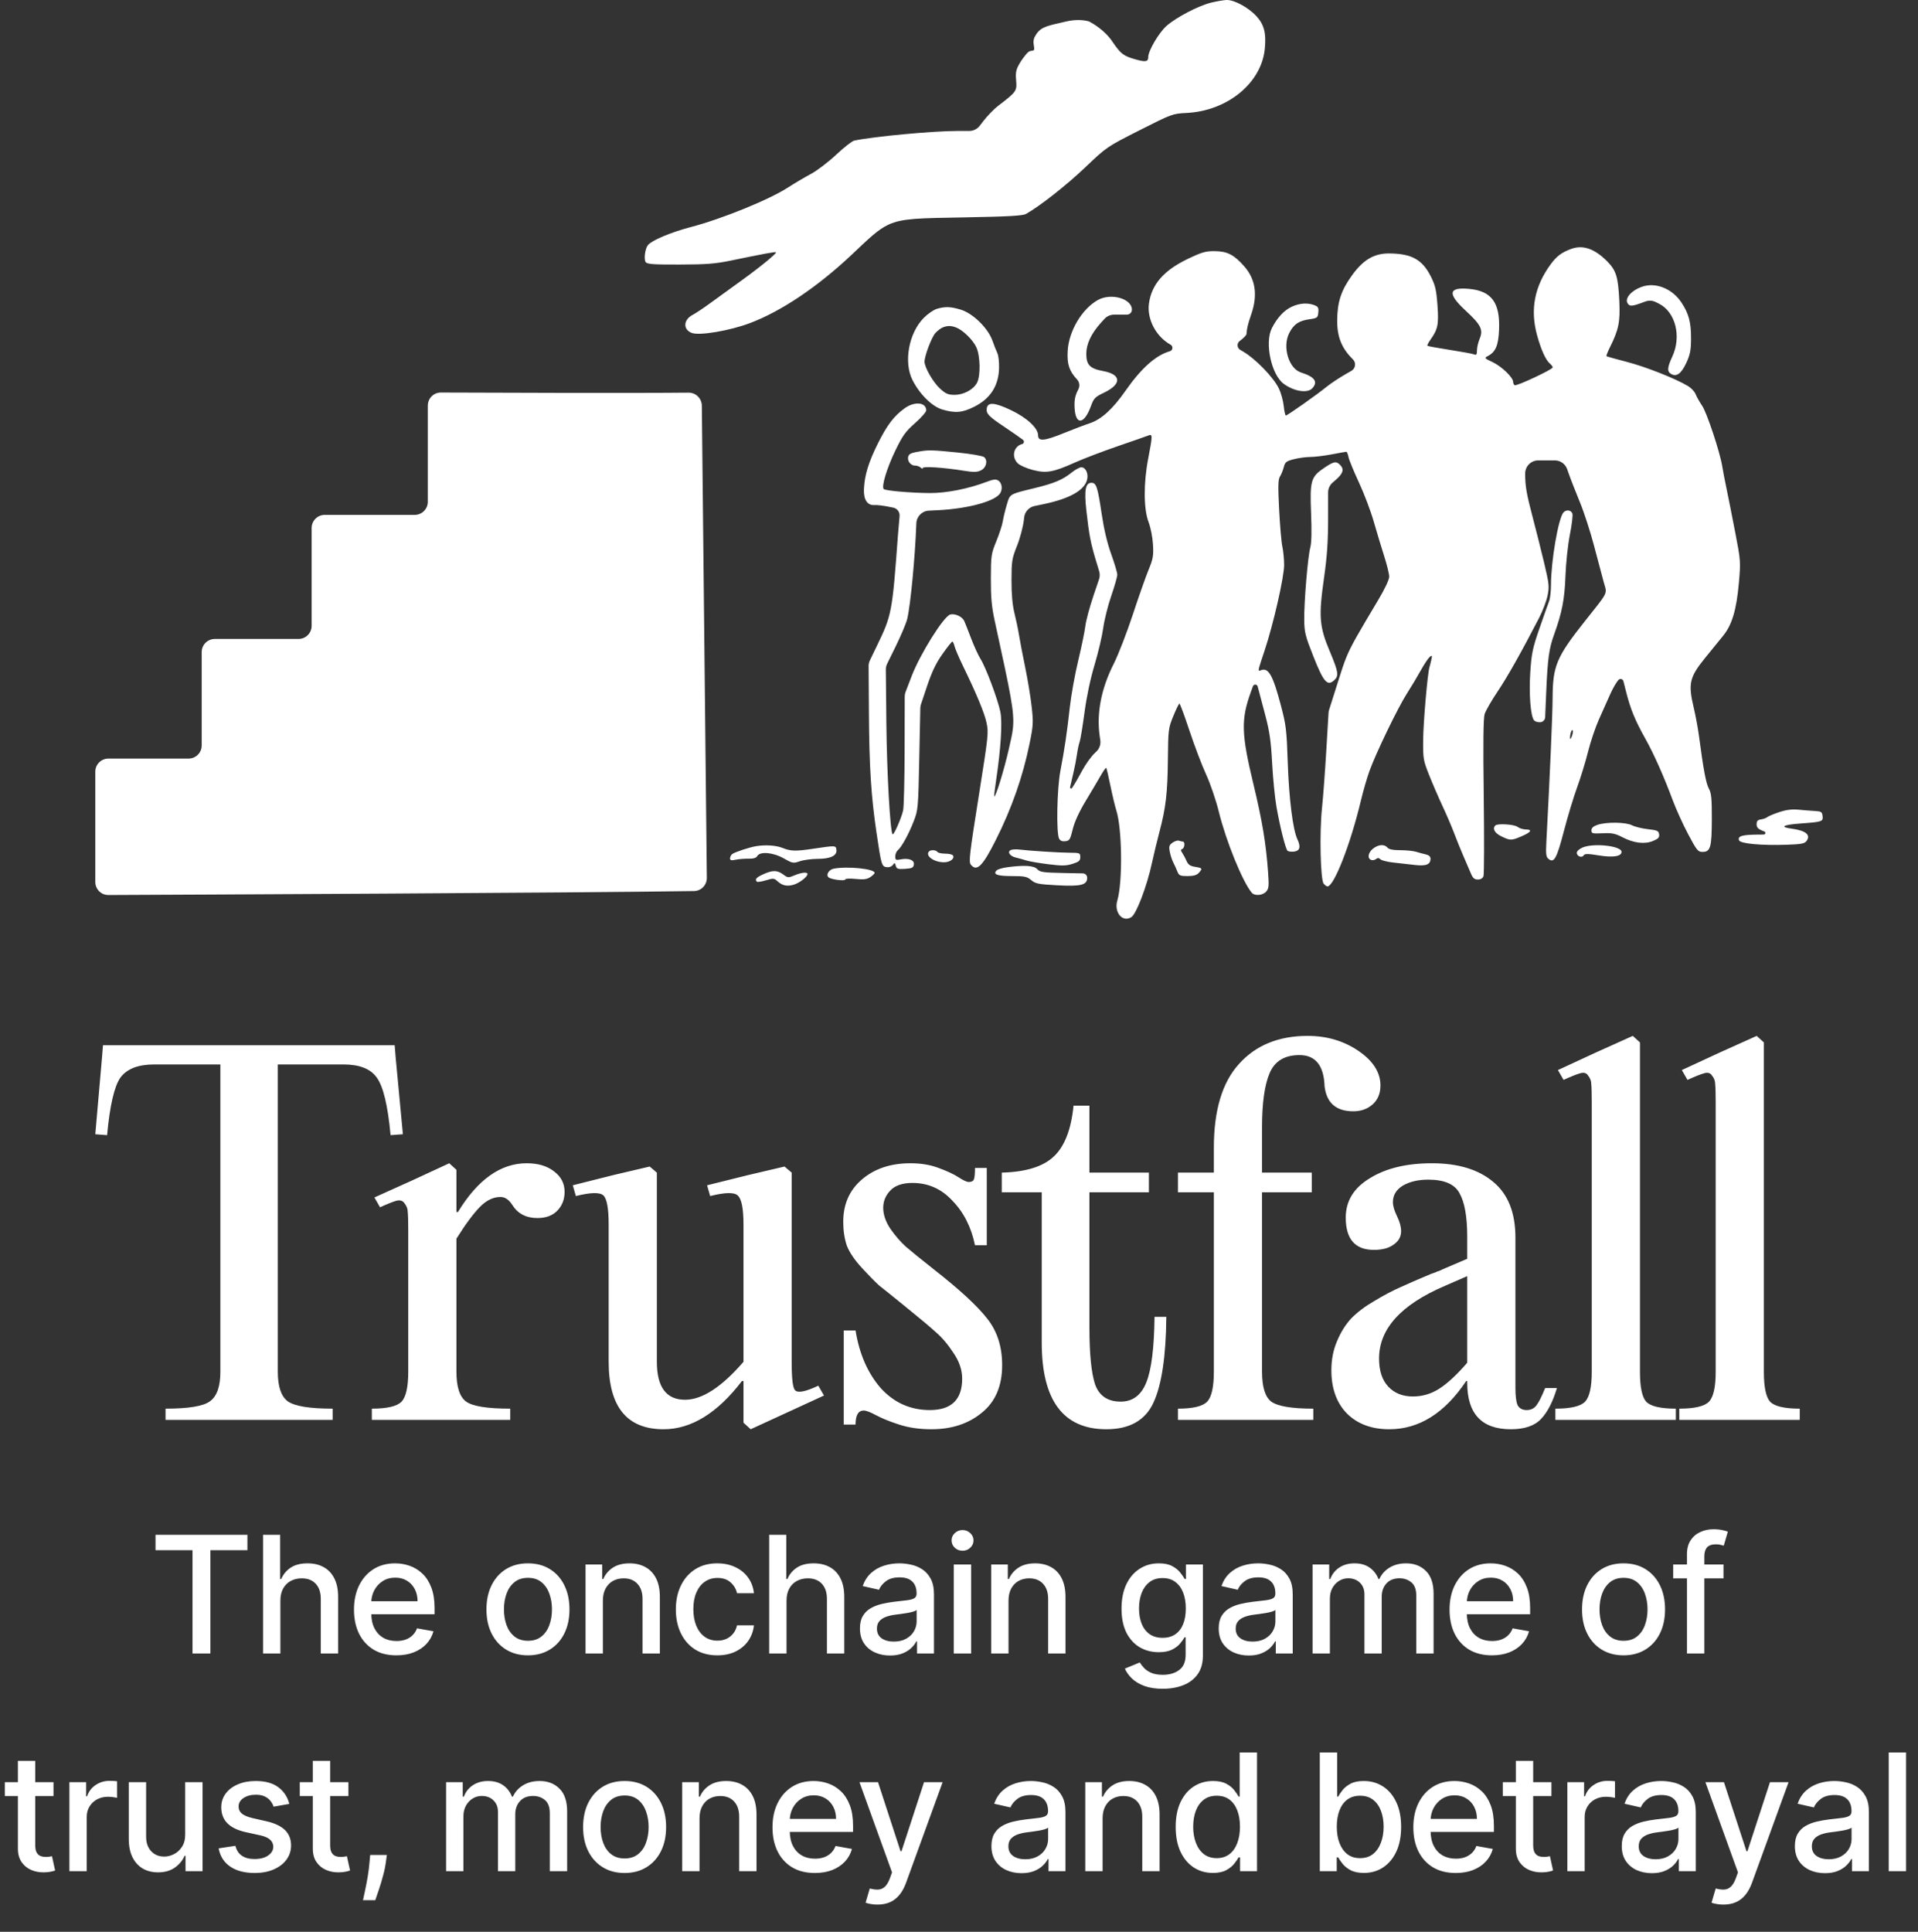 <svg width="141" height="142" viewBox="0 0 141 142" fill="none" xmlns="http://www.w3.org/2000/svg">
<rect x="0" y="0" width="141" height="142" fill="#333333" stroke="none"/>
<path fill-rule="evenodd" clip-rule="evenodd" d="M85.754 1.907C86.482 1.265 88.105 0.42 89.051 0.19C89.457 0.092 89.964 0.006 90.176 0C90.736 -0.015 91.778 0.55 92.363 1.187C92.935 1.808 93.098 2.452 92.979 3.61C92.721 6.116 90.224 8.154 87.229 8.303C86.2 8.354 86.151 8.372 83.775 9.575C81.365 10.795 81.363 10.796 79.777 12.305C78.398 13.617 76.444 15.154 75.43 15.724C75.185 15.861 74.16 15.919 70.876 15.98C67.631 16.041 66.35 16.028 65.305 16.518C64.515 16.889 63.859 17.547 62.589 18.744C60.086 21.101 57.416 22.892 55.12 23.754C53.626 24.315 51.41 24.688 50.851 24.472C50.199 24.221 50.233 23.509 50.913 23.15C51.142 23.03 51.736 22.634 52.233 22.269C52.731 21.905 53.728 21.183 54.448 20.665C55.861 19.647 57.12 18.62 57.045 18.544C56.997 18.497 56.151 18.652 53.732 19.153C52.581 19.391 51.93 19.442 49.964 19.446C47.987 19.451 47.566 19.419 47.463 19.261C47.319 19.043 47.425 18.265 47.632 18.015C47.919 17.666 49.316 17.077 50.737 16.704C53.081 16.09 56.535 14.685 57.945 13.772C58.411 13.47 59.162 13.027 59.613 12.787C60.063 12.547 60.899 11.911 61.469 11.374C62.04 10.836 62.639 10.368 62.801 10.334C64.236 10.032 68.58 9.627 70.386 9.626L71.256 9.626C71.555 9.626 71.837 9.487 72.02 9.25L72.278 8.914C72.58 8.522 73.068 8.017 73.362 7.792C74.731 6.744 74.765 6.698 74.7 5.912C74.65 5.313 74.692 5.112 74.96 4.655C75.108 4.403 75.337 4.093 75.513 3.9C75.574 3.833 75.647 3.778 75.734 3.753C75.789 3.737 75.837 3.731 75.877 3.725C76.025 3.706 76.067 3.701 75.993 3.274C75.959 3.08 75.975 2.876 76.069 2.702C76.434 2.024 76.841 1.931 77.997 1.667C78.124 1.638 78.261 1.607 78.409 1.572C79.191 1.39 79.794 1.506 79.986 1.554C80.03 1.565 80.071 1.582 80.11 1.603C80.343 1.727 81.208 2.224 81.744 3.013C82.388 3.961 82.572 4.106 83.437 4.354C84.219 4.578 84.413 4.545 84.413 4.187C84.413 3.732 85.198 2.397 85.754 1.907ZM114 19.424C114.438 18.828 114.806 18.553 115.506 18.296C116.361 17.983 117.217 18.276 118.134 19.195C118.813 19.875 118.959 20.348 119.043 22.13C119.115 23.651 118.995 24.241 118.357 25.518C118.188 25.856 118.071 26.154 118.096 26.179C118.122 26.205 118.801 26.396 119.605 26.604C120.995 26.963 123.217 27.844 124.111 28.39C124.339 28.529 124.581 28.791 124.65 28.97C124.718 29.149 124.935 29.535 125.132 29.826C125.483 30.343 126.451 33.265 126.61 34.285C126.653 34.564 126.796 35.306 126.928 35.934C127.059 36.561 127.348 38.016 127.569 39.167C127.963 41.21 127.969 41.295 127.832 42.847C127.656 44.831 127.329 45.929 126.674 46.734C126.401 47.07 125.811 47.796 125.362 48.347C124.199 49.779 124.091 50.248 124.513 52.017C124.648 52.585 124.819 53.506 124.894 54.064C125.23 56.594 125.415 57.581 125.623 57.963C125.81 58.305 125.847 58.686 125.843 60.213C125.838 62.286 125.743 62.622 125.159 62.622C124.826 62.622 124.735 62.509 124.105 61.322C123.726 60.608 123.214 59.481 122.968 58.819C122.308 57.047 121.588 55.429 120.957 54.301C120.194 52.936 119.86 52.12 119.53 50.809L119.343 50.07C119.302 49.907 119.096 49.853 118.981 49.977C118.834 50.133 118.562 50.603 118.376 51.022C118.19 51.44 117.82 52.267 117.554 52.859C117.288 53.452 116.922 54.536 116.74 55.269C116.558 56.001 116.199 57.17 115.943 57.868C115.687 58.565 115.249 60.014 114.969 61.088C114.44 63.122 114.244 63.474 113.831 63.131C113.657 62.987 113.632 62.774 113.68 61.87C113.934 57.136 114.133 52.556 114.138 51.334C114.149 48.943 114.413 48.313 116.517 45.654C117.725 44.127 118.045 43.776 118.047 43.423C118.048 43.257 117.978 43.09 117.898 42.798C117.779 42.37 117.458 41.163 117.185 40.117C116.911 39.072 116.438 37.617 116.133 36.885C115.829 36.152 115.446 35.168 115.282 34.697L115.209 34.488C115.074 34.101 114.709 33.842 114.299 33.842H113.552H113.085C112.552 33.842 112.121 34.273 112.121 34.806L112.121 34.888C112.122 35.702 112.233 36.355 112.625 37.835C112.901 38.881 113.305 40.486 113.522 41.4C113.884 42.926 113.904 43.123 113.767 43.785C113.685 44.182 113.405 44.917 113.146 45.419C111.83 47.961 110.825 49.744 110.095 50.831C109.651 51.494 109.223 52.235 109.145 52.479C109.045 52.793 109.025 54.564 109.076 58.542C109.115 61.632 109.107 64.271 109.057 64.406C108.999 64.56 108.846 64.651 108.643 64.651C108.4 64.651 108.278 64.55 108.146 64.239C108.049 64.012 107.798 63.427 107.586 62.939C107.375 62.451 107.063 61.681 106.893 61.227C106.724 60.774 106.345 59.89 106.051 59.262C105.758 58.635 105.314 57.608 105.064 56.98C104.631 55.892 104.61 55.772 104.622 54.381C104.633 53.086 104.946 49.488 105.087 49.037C105.117 48.943 105.178 48.699 105.223 48.495C105.295 48.166 105.282 48.143 105.102 48.292C104.991 48.385 104.691 48.837 104.436 49.297C104.18 49.757 103.722 50.523 103.417 50.998C102.767 52.008 101.145 55.369 100.673 56.68C100.493 57.181 100.208 58.166 100.04 58.87C99.283 62.046 98.069 65.158 97.588 65.158C97.526 65.158 97.399 65.066 97.306 64.953C97.071 64.669 96.995 61.186 97.186 59.389C97.267 58.622 97.409 56.711 97.503 55.142L97.665 52.409C97.67 52.329 97.684 52.251 97.709 52.175L98.364 50.106C98.617 49.31 98.775 48.804 98.975 48.314C99.343 47.414 99.848 46.571 101.323 44.096C101.804 43.289 102.126 42.606 102.126 42.39C102.126 42.192 101.96 41.515 101.758 40.884C101.556 40.253 101.211 39.11 100.991 38.343C100.772 37.575 100.282 36.282 99.903 35.469C99.524 34.656 99.178 33.814 99.136 33.599C99.093 33.384 99.022 33.208 98.978 33.208C98.935 33.208 98.453 33.293 97.908 33.398C97.362 33.502 96.651 33.589 96.326 33.59C96.002 33.592 95.455 33.666 95.11 33.756C94.558 33.899 94.471 33.968 94.375 34.34C94.315 34.572 94.189 34.883 94.095 35.031C93.958 35.247 93.946 35.72 94.034 37.455C94.095 38.641 94.201 39.867 94.271 40.181C94.34 40.495 94.399 41.094 94.401 41.512C94.406 42.407 93.615 45.877 92.957 47.848C92.588 48.954 92.487 49.252 92.553 49.295C92.578 49.312 92.629 49.291 92.7 49.264C93.25 49.052 93.576 49.628 94.161 51.845C94.544 53.296 94.587 53.65 94.667 56.029C94.758 58.711 95.044 60.989 95.377 61.695C95.642 62.257 95.559 62.55 95.119 62.6C94.92 62.623 94.707 62.593 94.647 62.532C94.5 62.385 94.096 60.775 93.839 59.313C93.724 58.657 93.58 57.208 93.52 56.093C93.432 54.458 93.333 53.769 93.008 52.543L92.457 50.459C92.411 50.286 92.17 50.275 92.109 50.443L91.965 50.84C91.22 52.886 91.249 53.933 92.153 57.677C92.79 60.317 93.07 62 93.222 64.113C93.296 65.14 93.278 65.318 93.079 65.539C92.816 65.831 92.229 65.873 92.016 65.616C91.337 64.796 90.127 61.817 89.602 59.671C89.397 58.836 88.981 57.615 88.67 56.937C88.36 56.264 87.808 54.813 87.444 53.715C87.08 52.617 86.747 51.719 86.704 51.72C86.662 51.721 86.459 52.135 86.254 52.639C85.892 53.528 85.879 53.629 85.857 55.839C85.832 58.297 85.705 59.38 85.232 61.164C85.065 61.792 84.815 62.832 84.675 63.475C84.315 65.141 83.542 67.171 83.178 67.41C82.529 67.836 81.881 67.075 82.14 66.19C82.537 64.831 82.495 60.929 82.067 59.579C81.968 59.265 81.771 58.442 81.63 57.749C81.489 57.057 81.35 56.468 81.323 56.44C81.295 56.412 81.115 56.665 80.923 57.002C80.731 57.339 80.234 58.179 79.817 58.87C79.323 59.691 78.99 60.417 78.859 60.962C78.677 61.714 78.622 61.802 78.317 61.837C78.09 61.864 77.938 61.801 77.859 61.647C77.641 61.226 77.703 57.969 77.954 56.663C78.262 55.053 78.437 53.873 78.648 51.972C78.745 51.1 79.023 49.56 79.266 48.549C79.509 47.538 79.744 46.397 79.789 46.013C79.833 45.63 80.1 44.633 80.382 43.799L80.795 42.576C80.859 42.385 80.863 42.18 80.804 41.987L80.566 41.2C80.179 39.923 80.061 39.307 79.862 37.518C79.696 36.022 79.795 35.49 80.237 35.49C80.594 35.49 80.694 35.792 80.989 37.781C81.155 38.899 81.4 39.932 81.69 40.735C81.935 41.413 82.136 42.092 82.136 42.243C82.136 42.394 81.935 43.1 81.689 43.813C81.444 44.525 81.18 45.583 81.102 46.163C81.024 46.743 80.739 47.959 80.467 48.866C80.156 49.905 79.882 51.203 79.725 52.38C79.588 53.406 79.427 54.376 79.368 54.535C79.309 54.694 79.22 55.11 79.171 55.459C79.122 55.807 79.006 56.406 78.914 56.79C78.822 57.173 78.709 57.658 78.665 57.868C78.647 57.95 78.756 57.997 78.804 57.928L78.845 57.868C78.99 57.658 79.307 57.112 79.55 56.654C79.793 56.195 80.21 55.614 80.475 55.362L80.596 55.247C80.823 55.032 80.931 54.721 80.887 54.411L80.843 54.104C80.603 52.428 80.954 50.615 81.871 48.802C82.206 48.14 82.837 46.514 83.273 45.189C83.709 43.864 84.235 42.373 84.44 41.876C84.766 41.087 84.807 40.852 84.762 40.038C84.733 39.503 84.593 38.793 84.436 38.377C84.069 37.412 84.06 35.509 84.413 33.688C84.73 32.048 84.733 31.885 84.445 32.004C84.323 32.054 83.312 32.407 82.199 32.788C81.086 33.17 79.672 33.708 79.057 33.983C77.427 34.715 76.932 34.805 75.937 34.549C75.488 34.434 74.991 34.217 74.832 34.068C74.336 33.601 74.508 32.801 75.139 32.642C75.281 32.606 75.32 32.423 75.205 32.333L75.174 32.309C75.002 32.174 74.405 31.76 73.849 31.388C72.667 30.598 72.486 30.409 72.542 30.013C72.609 29.54 73.133 29.581 74.326 30.151C75.501 30.713 76.316 31.471 76.316 32.004C76.316 32.463 76.774 32.421 78.219 31.832C78.877 31.564 79.726 31.241 80.105 31.116C80.965 30.832 81.797 30.075 82.753 28.707C83.896 27.071 84.963 26.119 85.984 25.824L85.999 25.819C86.224 25.754 86.258 25.45 86.054 25.337C84.981 24.742 84.307 23.46 84.464 22.311C84.657 20.906 85.555 19.875 87.323 19.029C88.36 18.533 88.632 18.455 89.306 18.461C90.224 18.47 90.725 18.729 91.472 19.579C92.301 20.523 92.471 21.689 91.986 23.101C91.737 23.826 91.663 24.129 91.635 24.554C91.629 24.64 91.407 24.87 91.14 25.063C90.912 25.229 90.929 25.574 91.173 25.716L91.404 25.852C92.303 26.378 93.626 27.747 94.016 28.555C94.171 28.876 94.331 29.456 94.371 29.842C94.411 30.229 94.482 30.545 94.529 30.545C94.639 30.545 96.843 28.99 97.528 28.429C97.817 28.192 98.483 27.753 99.008 27.453L99.348 27.259C99.656 27.083 99.71 26.661 99.457 26.413C98.64 25.614 98.298 24.773 98.303 23.578C98.309 22.212 98.581 21.371 99.373 20.265C100.205 19.103 101.004 18.626 102.108 18.63C103.762 18.638 104.556 19.073 105.182 20.315C105.515 20.976 105.592 21.306 105.673 22.43C105.777 23.852 105.705 24.203 105.152 24.981C105.003 25.19 104.906 25.387 104.937 25.417C104.967 25.448 105.699 25.582 106.564 25.716C107.428 25.85 108.235 25.999 108.357 26.047C108.538 26.119 108.578 26.066 108.578 25.756C108.578 25.548 108.667 25.164 108.776 24.902C109.054 24.236 108.875 23.877 107.738 22.827C106.386 21.579 106.476 21.087 108.028 21.238C109.652 21.396 110.28 22.254 110.203 24.211C110.157 25.398 109.95 25.881 109.358 26.182C109.106 26.31 109.132 26.34 109.727 26.619C110.385 26.929 111.235 27.743 111.235 28.066C111.235 28.166 111.285 28.279 111.347 28.317C111.485 28.403 114.145 27.158 114.145 27.008C114.145 26.948 114.055 26.825 113.946 26.734C113.636 26.476 113.289 25.71 112.994 24.634C112.478 22.751 112.808 21.044 114 19.424ZM119.75 22.41C119.337 22.066 119.795 21.416 120.68 21.089C121.681 20.719 122.916 21.199 123.6 22.223C124.149 23.043 124.322 23.69 124.316 24.905C124.313 25.723 124.248 26.062 123.985 26.638C123.616 27.444 123.27 27.714 122.875 27.502C122.542 27.324 122.555 27.036 122.937 26.215C123.628 24.728 123.173 22.926 121.952 22.32L121.718 22.204C121.481 22.085 121.205 22.071 120.956 22.163L120.63 22.283C120.107 22.476 119.87 22.51 119.75 22.41ZM78.489 25.804C78.569 24.332 79.547 22.688 80.727 22.044C81.694 21.517 83.211 21.955 83.211 22.762C83.211 22.964 83.047 23.128 82.844 23.128L82.343 23.129L81.902 23.129C81.629 23.129 81.37 23.244 81.187 23.447L80.931 23.73C80.22 24.517 79.858 25.285 79.858 26.007C79.858 26.826 80.122 27.095 81.1 27.276C82.449 27.525 82.475 28.236 81.159 28.865C80.499 29.181 80.408 29.274 80.2 29.848C79.705 31.213 79.066 31.284 78.998 29.98C78.969 29.443 79.027 29.113 79.217 28.73L79.279 28.602C79.397 28.365 79.355 28.081 79.174 27.887C78.6 27.27 78.437 26.776 78.489 25.804ZM93.501 24.12C93.896 23.346 94.403 22.802 94.972 22.543C95.546 22.281 96.126 22.242 96.622 22.431C96.901 22.537 96.948 22.624 96.915 22.969C96.877 23.356 96.839 23.385 96.266 23.467C95.478 23.579 95.107 23.832 94.774 24.485C94.261 25.494 94.738 27.093 95.639 27.379C96.649 27.7 96.909 28.059 96.476 28.538C96.124 28.927 95.136 28.776 94.373 28.215C93.457 27.542 92.956 25.191 93.501 24.12ZM67.919 23.358C68.213 23.064 68.642 22.769 68.874 22.702C69.494 22.523 69.868 22.535 70.621 22.759C71.512 23.024 72.627 24.11 72.954 25.03C73.078 25.379 73.244 25.8 73.323 25.966C73.402 26.132 73.457 26.627 73.445 27.066C73.409 28.367 72.802 29.306 71.616 29.901C70.74 30.339 70.218 30.384 69.265 30.1C68.517 29.877 67.604 28.973 67.081 27.937C66.415 26.617 66.808 24.471 67.919 23.358ZM68.767 24.477C68.918 24.313 69.155 24.131 69.294 24.073C69.638 23.931 69.915 23.93 70.284 24.071C70.789 24.263 71.531 24.99 71.778 25.536C72.066 26.17 72.094 27.614 71.829 28.127C71.567 28.635 70.849 29.024 70.173 29.024C69.707 29.024 69.526 28.947 69.112 28.572C68.603 28.111 67.966 27.007 67.966 26.586C67.966 26.158 68.489 24.78 68.767 24.477ZM31.45 29.818C31.45 29.284 31.877 28.852 32.411 28.854C35.658 28.867 46.26 28.906 50.617 28.863C51.152 28.857 51.589 29.286 51.595 29.821L51.962 64.526C51.968 65.055 51.55 65.49 51.021 65.498C41.986 65.638 13.559 65.766 7.967 65.79C7.433 65.793 7.006 65.36 7.006 64.826V56.723C7.006 56.191 7.438 55.76 7.97 55.76H13.864C14.396 55.76 14.828 55.328 14.828 54.796V47.932C14.828 47.4 15.26 46.968 15.792 46.968H21.946C22.478 46.968 22.91 46.536 22.91 46.004V38.812C22.91 38.28 23.342 37.848 23.874 37.848H30.485C31.018 37.848 31.45 37.417 31.45 36.885V29.818ZM64.543 32.587C65.222 31.232 65.711 30.588 66.498 30.016C67.231 29.484 68.092 29.566 68.092 30.168C68.092 30.281 67.72 30.703 67.265 31.106C66.554 31.735 66.349 32.023 65.803 33.156C65.191 34.429 64.788 35.77 64.965 35.948C65.088 36.072 66.941 36.233 68.345 36.243C69.574 36.251 71.198 35.93 72.555 35.41C73.01 35.236 73.215 35.213 73.378 35.316C73.644 35.483 73.72 35.899 73.545 36.227C73.224 36.828 71.214 37.389 68.978 37.502L68.278 37.537C67.779 37.562 67.382 37.97 67.364 38.469C67.273 40.952 66.935 44.498 66.693 45.501C66.618 45.812 66.233 46.725 65.838 47.53L65.22 48.787C65.153 48.922 65.12 49.071 65.121 49.222L65.159 53.113C65.195 56.784 65.439 61.147 65.619 61.327C65.704 61.412 66.256 60.161 66.391 59.579C66.448 59.335 66.498 57.31 66.502 55.078L66.51 51.199C66.51 51.081 66.532 50.965 66.575 50.855L67.023 49.69C67.649 48.062 69.377 45.305 69.855 45.172C70.191 45.079 70.728 45.32 70.879 45.633C70.93 45.737 71.155 46.308 71.38 46.901C71.605 47.493 71.921 48.184 72.082 48.437C72.462 49.032 73.344 51.381 73.539 52.318C73.699 53.086 73.577 55.032 73.218 57.424C73.129 58.017 73.07 58.518 73.088 58.538C73.184 58.646 73.812 56.611 74.168 55.041C74.306 54.43 74.41 54.001 74.46 53.565C74.598 52.342 74.305 51.071 73.125 45.633C72.899 44.59 72.838 43.917 72.842 42.526C72.847 40.833 72.866 40.707 73.246 39.778C73.465 39.242 73.678 38.586 73.72 38.32C73.761 38.053 73.893 37.507 74.012 37.106C74.097 36.82 74.14 36.641 74.243 36.509C74.436 36.261 74.839 36.177 76.115 35.865C77.492 35.529 78.126 35.261 78.769 34.744C79.039 34.527 79.365 34.349 79.492 34.349C79.802 34.349 80.019 34.789 79.924 35.226C79.748 36.03 78.658 36.652 76.713 37.059L76.051 37.197C75.643 37.282 75.336 37.62 75.29 38.034L75.269 38.221C75.215 38.706 74.989 39.559 74.767 40.117C74.391 41.059 74.362 41.242 74.359 42.653C74.356 43.683 74.427 44.461 74.575 45.062C74.696 45.55 74.85 46.292 74.917 46.71C74.984 47.129 75.186 48.184 75.367 49.056C75.548 49.928 75.76 51.218 75.84 51.924C75.972 53.103 75.96 53.325 75.69 54.65C75.196 57.079 74.375 59.422 73.2 61.757C72.238 63.67 71.812 64.093 71.376 63.567C71.204 63.359 71.261 62.861 71.974 58.375C72.662 54.038 72.681 53.857 72.521 53.113C72.367 52.397 71.788 51.001 70.811 48.992C70.505 48.365 70.218 47.695 70.172 47.503C70.126 47.311 70.052 47.157 70.008 47.161C69.963 47.164 69.636 47.578 69.281 48.08C68.805 48.752 68.507 49.376 68.147 50.451L67.706 51.769C67.675 51.862 67.658 51.958 67.656 52.055L67.58 55.712C67.503 59.419 67.493 59.538 67.17 60.37C66.804 61.315 66.282 62.264 65.999 62.5C65.898 62.584 65.815 62.787 65.815 62.951C65.815 63.214 65.859 63.241 66.19 63.174C66.795 63.053 67.23 63.216 67.183 63.546C67.149 63.785 67.052 63.832 66.532 63.866C66.003 63.899 65.912 63.87 65.853 63.641C65.791 63.404 65.768 63.398 65.634 63.582C65.547 63.701 65.356 63.769 65.179 63.743C64.817 63.691 64.789 63.596 64.438 61.227C64.039 58.536 63.901 56.378 63.877 52.416L63.855 48.963C63.854 48.816 63.887 48.67 63.951 48.537L64.467 47.471C65.557 45.217 65.592 45.033 66.01 39.361C66.047 38.87 66.101 38.234 66.131 37.946C66.162 37.649 65.963 37.377 65.67 37.316L65.399 37.261C64.967 37.171 64.468 37.11 64.291 37.125C63.768 37.168 63.478 36.733 63.511 35.957C63.555 34.937 63.852 33.966 64.543 32.587ZM66.778 33.533C66.852 33.341 67.019 33.275 67.713 33.165C68.3 33.073 68.656 33.086 70.408 33.264C71.368 33.361 72.239 33.512 72.344 33.599C72.641 33.846 72.51 34.385 72.105 34.579C71.821 34.714 71.574 34.718 70.839 34.6C69.383 34.364 67.839 34.263 67.839 34.402C67.839 34.471 67.771 34.458 67.687 34.374C67.604 34.291 67.406 34.222 67.249 34.222C66.926 34.222 66.662 33.836 66.778 33.533ZM96.382 37.709C96.287 35.323 96.368 35.047 97.364 34.38C98.058 33.915 98.228 33.884 98.511 34.168C98.836 34.493 98.741 34.809 98.172 35.297L97.971 35.47C97.757 35.653 97.634 35.92 97.634 36.202L97.634 38.065C97.634 39.809 97.561 40.881 97.336 42.463C96.931 45.311 96.987 46.045 97.747 47.853C98.399 49.405 98.441 49.677 98.076 50.007C97.58 50.458 97.3 50.139 96.562 48.276C95.959 46.754 95.89 46.482 95.879 45.569C95.862 44.265 96.143 40.91 96.324 40.248C96.416 39.912 96.436 39.043 96.382 37.709ZM114.019 42.994C114.022 41.243 114.555 38.13 114.93 37.677C115.126 37.441 115.509 37.485 115.594 37.754C115.635 37.883 115.551 38.582 115.407 39.307C115.261 40.044 115.118 41.379 115.083 42.336C115.021 44.052 114.833 45.019 114.247 46.647C113.873 47.684 113.776 48.385 113.671 50.831L113.59 52.721C113.582 52.91 113.437 53.066 113.248 53.088C113.068 53.109 112.854 53.045 112.773 52.946C112.517 52.638 112.392 51.024 112.498 49.401C112.587 48.038 112.669 47.648 113.169 46.202C113.483 45.296 113.802 44.394 113.879 44.198C113.955 44.002 114.019 43.46 114.019 42.994ZM115.418 54.233C115.414 54.117 115.449 53.92 115.497 53.795C115.544 53.671 115.603 53.629 115.627 53.701C115.651 53.773 115.615 53.97 115.548 54.138C115.467 54.341 115.423 54.373 115.418 54.233ZM129.925 60.062C130.01 59.992 130.408 59.826 130.81 59.693C131.329 59.522 131.743 59.472 132.237 59.52C132.62 59.557 133.161 59.6 133.439 59.615C133.887 59.639 133.95 59.682 133.985 59.987C134.032 60.393 133.963 60.416 132.332 60.535C131.08 60.627 130.801 60.792 131.697 60.911C132.751 61.051 133.137 61.366 132.808 61.817C132.665 62.013 132.423 62.059 131.335 62.096C129.496 62.159 127.938 62.014 127.845 61.773C127.726 61.463 128.06 61.359 129.201 61.349L129.666 61.345C129.794 61.344 129.826 61.168 129.707 61.122C129.244 60.944 129.137 60.844 129.137 60.59C129.137 60.352 129.213 60.266 129.454 60.233C129.628 60.209 129.84 60.132 129.925 60.062ZM116.992 61.037C116.992 60.861 117.126 60.738 117.434 60.632C118.088 60.409 119.523 60.428 119.982 60.666C120.193 60.775 120.717 60.904 121.146 60.951C121.83 61.027 121.931 61.073 121.967 61.325C121.999 61.555 121.91 61.654 121.526 61.815C120.906 62.074 120.106 61.978 119.269 61.542C118.741 61.268 118.5 61.219 117.814 61.252C117.063 61.287 116.992 61.269 116.992 61.037ZM110.373 61.478C109.879 61.239 109.696 60.91 109.928 60.678C110.089 60.516 111.311 60.592 111.559 60.78C111.694 60.882 111.961 60.968 112.152 60.97C112.677 60.976 112.572 61.165 111.876 61.465C111.107 61.797 111.032 61.797 110.373 61.478ZM85.995 62.605C85.921 62.213 85.952 62.114 86.204 61.938C86.366 61.824 86.575 61.76 86.668 61.796C86.761 61.832 86.89 61.861 86.954 61.861C87.13 61.861 87.093 62.339 86.912 62.405C86.786 62.451 86.787 62.511 86.916 62.701C87.006 62.832 87.147 63.097 87.23 63.291C87.345 63.559 87.494 63.661 87.858 63.719C88.397 63.806 88.418 63.841 88.126 64.165C87.978 64.329 87.736 64.397 87.301 64.397C86.747 64.397 86.671 64.362 86.547 64.048C86.471 63.857 86.335 63.557 86.245 63.383C86.155 63.208 86.042 62.859 85.995 62.605ZM53.827 62.781C54.003 62.642 55.075 62.285 55.567 62.203C56.262 62.086 57.047 62.136 57.528 62.329C58.138 62.574 58.487 62.582 59.805 62.385C61.42 62.143 61.445 62.144 61.489 62.451C61.551 62.89 61.072 63.129 60.125 63.131C59.671 63.132 59.074 63.212 58.798 63.308C58.32 63.474 58.268 63.465 57.614 63.096C56.832 62.653 55.866 62.57 55.666 62.929C55.589 63.067 55.385 63.127 55.022 63.119C54.73 63.113 54.306 63.148 54.08 63.196C53.761 63.265 53.669 63.242 53.669 63.096C53.669 62.992 53.74 62.85 53.827 62.781ZM100.799 63.211C100.5 63.096 100.573 62.667 100.941 62.378C101.333 62.069 101.778 62.038 101.999 62.305C102.108 62.437 102.399 62.495 102.945 62.495C103.378 62.495 103.898 62.548 104.099 62.611C104.301 62.675 104.623 62.762 104.814 62.804C105.042 62.854 105.162 62.962 105.162 63.116C105.162 63.552 104.841 63.678 103.99 63.579C103.556 63.529 102.847 63.448 102.414 63.401C101.981 63.353 101.558 63.245 101.475 63.161C101.364 63.05 101.277 63.046 101.156 63.146C101.065 63.222 100.904 63.251 100.799 63.211ZM115.916 62.683C115.916 62.573 116.101 62.402 116.327 62.304C117.141 61.949 119.206 62.175 119.206 62.618C119.206 62.951 118.582 63.05 117.543 62.88C116.713 62.745 116.503 62.745 116.421 62.877C116.292 63.087 115.916 62.943 115.916 62.683ZM74.672 63.036C74.192 62.921 74.004 62.551 74.379 62.462C74.505 62.432 74.75 62.426 74.924 62.447C75.652 62.538 77.83 62.677 78.593 62.681C79.385 62.685 79.415 62.697 79.415 63.002C79.415 63.267 79.321 63.349 78.848 63.499C78.376 63.649 78.076 63.653 77.063 63.527C76.394 63.443 75.681 63.322 75.48 63.258C75.279 63.194 74.915 63.094 74.672 63.036ZM69.399 63.383C68.65 63.383 67.987 62.897 68.303 62.58C68.431 62.452 68.826 62.479 68.915 62.622C68.957 62.692 69.214 62.749 69.484 62.749C69.754 62.749 70.012 62.808 70.056 62.881C70.2 63.114 69.847 63.383 69.399 63.383ZM73.266 63.98C73.343 63.902 73.677 63.8 74.007 63.754C75.277 63.577 76.009 63.62 76.249 63.886C76.45 64.108 76.67 64.141 78.198 64.172L79.606 64.2C79.781 64.204 79.922 64.347 79.922 64.522C79.922 65.057 79.472 65.169 77.708 65.074C76.338 65 76.12 64.956 75.809 64.694C75.5 64.433 75.325 64.397 74.376 64.397C73.305 64.397 72.974 64.272 73.266 63.98ZM60.915 64.493C60.696 64.32 60.93 63.922 61.291 63.853C62.297 63.659 64.296 63.864 64.296 64.161C64.296 64.218 64.152 64.359 63.976 64.475C63.725 64.639 63.489 64.668 62.9 64.607C62.485 64.563 62.146 64.579 62.146 64.641C62.146 64.782 61.125 64.66 60.915 64.493ZM55.642 64.81C55.473 64.641 55.594 64.499 56.104 64.267C56.797 63.952 57.138 63.955 57.577 64.28C57.914 64.53 57.957 64.533 58.41 64.343C58.929 64.126 59.362 64.082 59.362 64.248C59.362 64.452 58.764 64.912 58.342 65.033C57.848 65.175 57.508 65.1 57.144 64.767C56.909 64.551 56.839 64.546 56.302 64.709C55.98 64.806 55.683 64.851 55.642 64.81ZM96.132 76.145C97.539 76.145 98.782 76.512 99.863 77.246C100.943 77.981 101.483 78.83 101.483 79.793C101.483 80.39 101.282 80.861 100.88 81.205C100.503 81.526 100.039 81.687 99.486 81.687C98.23 81.687 97.526 81.079 97.376 79.862C97.325 78.325 96.71 77.556 95.529 77.556C94.448 77.556 93.72 77.992 93.343 78.864C92.966 79.736 92.778 81.067 92.778 82.857V86.196H96.433V87.642H92.778V100.826C92.778 101.951 93.004 102.685 93.456 103.029C93.933 103.373 94.963 103.546 96.546 103.546V104.372H86.597V103.546C87.703 103.546 88.419 103.373 88.745 103.029C89.072 102.685 89.235 101.951 89.235 100.826V87.642H86.597V86.196H89.235V84.372C89.235 81.618 89.851 79.564 91.082 78.21C92.313 76.833 93.996 76.145 96.132 76.145ZM29.09 77.763L29.618 83.374L28.713 83.442C28.512 81.262 28.173 79.851 27.696 79.208C27.244 78.566 26.427 78.244 25.246 78.244H20.422V100.826C20.422 101.905 20.661 102.628 21.138 102.995C21.641 103.362 22.746 103.546 24.455 103.546V104.372H12.169V103.546C13.877 103.546 14.97 103.362 15.448 102.995C15.95 102.628 16.201 101.905 16.201 100.826V78.244H11.34C10.159 78.244 9.33 78.566 8.853 79.208C8.401 79.851 8.074 81.262 7.873 83.442L7.006 83.374L7.496 77.763L7.571 76.833H29.015L29.09 77.763ZM38.717 85.508C39.546 85.508 40.212 85.703 40.714 86.093C41.242 86.483 41.506 86.988 41.506 87.608C41.506 88.158 41.33 88.617 40.978 88.984C40.627 89.352 40.137 89.535 39.508 89.535C38.679 89.535 38.064 89.214 37.662 88.571C37.411 88.181 37.122 87.986 36.795 87.986C36.267 87.986 35.765 88.227 35.288 88.709C34.81 89.191 34.232 89.971 33.554 91.05V100.826C33.554 101.951 33.793 102.685 34.27 103.029C34.748 103.373 35.828 103.546 37.511 103.546V104.372H27.336V103.546C28.466 103.546 29.195 103.373 29.522 103.029C29.848 102.685 30.012 101.951 30.012 100.826V90.465C30.012 89.776 29.999 89.317 29.974 89.088C29.974 88.858 29.898 88.652 29.748 88.468C29.622 88.262 29.421 88.193 29.145 88.262C28.894 88.331 28.492 88.491 27.939 88.743L27.524 88.021L30.351 86.747L33.026 85.508L33.554 85.99V89.088H33.667C35.124 86.701 36.808 85.508 38.717 85.508ZM54.657 101.515V104.578L55.185 105.06L60.574 102.582L60.159 101.859C59.23 102.295 58.664 102.41 58.463 102.203C58.287 102.065 58.2 101.377 58.2 100.138V86.196L57.672 85.749L55.034 86.368L51.981 87.126L52.207 87.917C53.313 87.642 53.991 87.63 54.242 87.883C54.519 88.135 54.657 88.847 54.657 90.017V100.103C53.049 101.962 51.617 102.892 50.361 102.892C48.979 102.892 48.288 101.962 48.288 100.103V86.196L47.761 85.749L45.123 86.368L42.108 87.126L42.334 87.917C43.439 87.642 44.117 87.63 44.369 87.883C44.62 88.135 44.746 88.847 44.746 90.017V100.103C44.746 103.408 46.09 105.06 48.778 105.06C50.813 105.06 52.735 103.878 54.544 101.515H54.657ZM62.028 104.716V97.797H62.894C63.171 99.518 63.786 100.929 64.741 102.031C65.721 103.11 66.927 103.649 68.359 103.649C69.942 103.649 70.733 102.88 70.733 101.342C70.733 100.7 70.519 100.069 70.092 99.449C69.69 98.83 69.263 98.325 68.811 97.935C68.384 97.544 67.618 96.902 66.512 96.007C65.608 95.272 64.98 94.768 64.628 94.492C64.301 94.194 63.874 93.758 63.346 93.184C62.819 92.61 62.455 92.071 62.254 91.566C62.078 91.038 61.99 90.453 61.99 89.811C61.99 88.525 62.442 87.493 63.346 86.713C64.276 85.909 65.469 85.508 66.927 85.508C67.706 85.508 68.397 85.623 68.999 85.852C69.627 86.082 70.118 86.311 70.469 86.54C70.821 86.77 71.072 86.885 71.223 86.885C71.424 86.885 71.549 86.816 71.6 86.678C71.65 86.54 71.675 86.265 71.675 85.852H72.542V91.532H71.675C71.399 90.201 70.846 89.111 70.017 88.262C69.213 87.389 68.233 86.954 67.077 86.954C66.349 86.954 65.809 87.137 65.457 87.504C65.105 87.871 64.929 88.296 64.929 88.778C64.929 89.283 65.105 89.799 65.457 90.327C65.809 90.832 66.186 91.268 66.588 91.635C67.015 92.002 67.693 92.553 68.623 93.287C70.532 94.779 71.851 95.995 72.58 96.936C73.308 97.854 73.672 98.99 73.672 100.344C73.672 101.882 73.17 103.052 72.165 103.855C71.185 104.659 69.954 105.06 68.472 105.06C67.593 105.06 66.801 104.945 66.098 104.716C65.394 104.487 64.829 104.257 64.402 104.028C63.975 103.798 63.673 103.683 63.497 103.683C63.095 103.683 62.894 104.028 62.894 104.716H62.028ZM85.741 96.799H84.874C84.849 99.07 84.648 100.677 84.271 101.618C83.894 102.559 83.266 103.029 82.387 103.029C81.432 103.029 80.804 102.605 80.502 101.756C80.226 100.906 80.088 99.518 80.088 97.59V87.642H84.46V86.196H80.088V81.274H78.92C78.744 83.041 78.254 84.291 77.45 85.026C76.671 85.76 75.402 86.15 73.644 86.196V87.642H76.583V98.692C76.583 102.937 78.166 105.06 81.332 105.06C83.04 105.06 84.196 104.406 84.799 103.098C85.402 101.79 85.716 99.69 85.741 96.799ZM114.457 102.031H113.59C113.339 102.651 113.126 103.075 112.95 103.305C112.774 103.534 112.535 103.649 112.234 103.649C111.907 103.649 111.681 103.523 111.555 103.27C111.455 103.018 111.405 102.605 111.405 102.031V90.981C111.405 89.145 110.864 87.78 109.784 86.885C108.704 85.967 107.196 85.508 105.262 85.508C103.403 85.508 101.883 85.875 100.702 86.609C99.521 87.321 98.931 88.285 98.931 89.501C98.931 91.084 99.621 91.876 101.003 91.876C101.606 91.876 102.084 91.75 102.435 91.497C102.812 91.245 103.001 90.912 103.001 90.499C103.001 90.178 102.9 89.811 102.699 89.398C102.498 88.984 102.398 88.64 102.398 88.365C102.398 87.86 102.636 87.458 103.114 87.16C103.616 86.862 104.244 86.713 104.998 86.713C106.179 86.713 106.945 87.045 107.297 87.711C107.674 88.376 107.862 89.444 107.862 90.912V92.53L106.091 93.287L105.789 93.425C105.689 93.448 105.601 93.483 105.526 93.528C105.45 93.551 105.35 93.586 105.224 93.632C104.395 93.976 103.654 94.297 103.001 94.596C102.373 94.871 101.719 95.215 101.041 95.628C100.363 96.018 99.797 96.443 99.345 96.902C98.918 97.361 98.566 97.923 98.29 98.589C98.013 99.231 97.875 99.943 97.875 100.723C97.875 102.054 98.252 103.11 99.006 103.89C99.785 104.67 100.827 105.06 102.134 105.06C104.32 105.06 106.204 103.878 107.787 101.515H107.862V101.652C107.862 103.924 108.93 105.06 111.065 105.06C112.07 105.06 112.812 104.808 113.289 104.303C113.766 103.798 114.156 103.041 114.457 102.031ZM105.827 102.065C105.224 102.456 104.571 102.651 103.867 102.651C103.114 102.651 102.511 102.41 102.059 101.928C101.606 101.446 101.38 100.757 101.38 99.862C101.38 97.682 102.988 95.904 106.204 94.527L107.862 93.804V100.172C107.108 101.044 106.43 101.675 105.827 102.065ZM120.56 100.826C120.56 101.951 120.711 102.685 121.012 103.029C121.339 103.373 122.067 103.546 123.198 103.546V104.372H114.342V103.546C115.472 103.546 116.201 103.373 116.528 103.029C116.854 102.685 117.017 101.951 117.017 100.826V81.067C117.017 80.379 117.005 79.92 116.98 79.69C116.98 79.461 116.904 79.254 116.754 79.07C116.628 78.864 116.427 78.807 116.151 78.898C115.899 78.967 115.497 79.128 114.945 79.38L114.53 78.657L117.357 77.349L120.032 76.145L120.56 76.626V100.826ZM130.122 103.029C129.82 102.685 129.669 101.951 129.669 100.826V76.626L129.142 76.145L126.466 77.349L123.64 78.657L124.054 79.38C124.607 79.128 125.009 78.967 125.26 78.898C125.536 78.807 125.737 78.864 125.863 79.07C126.014 79.254 126.089 79.461 126.089 79.69C126.114 79.92 126.127 80.379 126.127 81.067V100.826C126.127 101.951 125.964 102.685 125.637 103.029C125.31 103.373 124.582 103.546 123.451 103.546V104.372H132.307V103.546C131.177 103.546 130.448 103.373 130.122 103.029Z" fill="white"/>
<path d="M11.433 113.952V112.819H18.188V113.952H15.465V121.546H14.152V113.952H11.433ZM20.612 117.66V121.546H19.338V112.819H20.595V116.066H20.676C20.829 115.714 21.064 115.434 21.379 115.227C21.695 115.019 22.106 114.916 22.615 114.916C23.064 114.916 23.456 115.008 23.791 115.193C24.129 115.377 24.39 115.653 24.575 116.019C24.763 116.383 24.856 116.837 24.856 117.383V121.546H23.582V117.536C23.582 117.056 23.459 116.684 23.212 116.42C22.964 116.153 22.621 116.019 22.18 116.019C21.879 116.019 21.609 116.083 21.371 116.211C21.135 116.339 20.949 116.526 20.812 116.773C20.679 117.018 20.612 117.313 20.612 117.66ZM29.138 121.678C28.493 121.678 27.937 121.541 27.471 121.265C27.009 120.987 26.651 120.596 26.398 120.093C26.148 119.587 26.023 118.995 26.023 118.316C26.023 117.646 26.148 117.055 26.398 116.543C26.651 116.032 27.003 115.633 27.454 115.346C27.909 115.059 28.44 114.916 29.048 114.916C29.418 114.916 29.776 114.977 30.122 115.099C30.469 115.221 30.78 115.413 31.055 115.674C31.331 115.935 31.548 116.275 31.707 116.693C31.866 117.107 31.946 117.612 31.946 118.205V118.657H26.743V117.702H30.697C30.697 117.367 30.629 117.07 30.493 116.812C30.357 116.55 30.165 116.344 29.918 116.194C29.673 116.043 29.386 115.968 29.057 115.968C28.699 115.968 28.386 116.056 28.119 116.232C27.855 116.406 27.651 116.633 27.506 116.914C27.364 117.193 27.293 117.495 27.293 117.822V118.568C27.293 119.005 27.369 119.377 27.523 119.684C27.679 119.991 27.896 120.225 28.175 120.387C28.453 120.546 28.778 120.626 29.151 120.626C29.392 120.626 29.612 120.592 29.811 120.523C30.01 120.452 30.182 120.347 30.327 120.208C30.471 120.069 30.582 119.897 30.659 119.693L31.865 119.91C31.768 120.265 31.595 120.576 31.345 120.843C31.098 121.107 30.787 121.313 30.412 121.461C30.04 121.606 29.615 121.678 29.138 121.678ZM38.812 121.678C38.199 121.678 37.663 121.538 37.206 121.256C36.749 120.975 36.394 120.582 36.141 120.076C35.888 119.57 35.761 118.979 35.761 118.303C35.761 117.624 35.888 117.031 36.141 116.522C36.394 116.014 36.749 115.619 37.206 115.337C37.663 115.056 38.199 114.916 38.812 114.916C39.426 114.916 39.962 115.056 40.419 115.337C40.877 115.619 41.232 116.014 41.484 116.522C41.737 117.031 41.864 117.624 41.864 118.303C41.864 118.979 41.737 119.57 41.484 120.076C41.232 120.582 40.877 120.975 40.419 121.256C39.962 121.538 39.426 121.678 38.812 121.678ZM38.817 120.609C39.215 120.609 39.544 120.504 39.805 120.293C40.067 120.083 40.26 119.803 40.385 119.454C40.513 119.104 40.577 118.719 40.577 118.299C40.577 117.881 40.513 117.498 40.385 117.148C40.26 116.796 40.067 116.514 39.805 116.3C39.544 116.087 39.215 115.981 38.817 115.981C38.416 115.981 38.084 116.087 37.82 116.3C37.558 116.514 37.364 116.796 37.236 117.148C37.111 117.498 37.048 117.881 37.048 118.299C37.048 118.719 37.111 119.104 37.236 119.454C37.364 119.803 37.558 120.083 37.82 120.293C38.084 120.504 38.416 120.609 38.817 120.609ZM44.32 117.66V121.546H43.046V115.001H44.269V116.066H44.35C44.501 115.719 44.736 115.441 45.057 115.231C45.381 115.021 45.789 114.916 46.28 114.916C46.726 114.916 47.117 115.009 47.452 115.197C47.787 115.381 48.047 115.657 48.232 116.023C48.417 116.39 48.509 116.843 48.509 117.383V121.546H47.235V117.536C47.235 117.062 47.111 116.691 46.864 116.424C46.617 116.154 46.277 116.019 45.846 116.019C45.55 116.019 45.287 116.083 45.057 116.211C44.83 116.339 44.65 116.526 44.516 116.773C44.385 117.018 44.32 117.313 44.32 117.66ZM52.735 121.678C52.101 121.678 51.556 121.535 51.099 121.248C50.644 120.958 50.294 120.559 50.05 120.05C49.806 119.542 49.684 118.96 49.684 118.303C49.684 117.639 49.809 117.052 50.059 116.543C50.309 116.032 50.661 115.633 51.116 115.346C51.57 115.059 52.106 114.916 52.722 114.916C53.219 114.916 53.662 115.008 54.052 115.193C54.441 115.374 54.755 115.63 54.993 115.96C55.235 116.289 55.378 116.674 55.424 117.114H54.184C54.116 116.808 53.959 116.543 53.715 116.322C53.474 116.1 53.15 115.989 52.743 115.989C52.388 115.989 52.077 116.083 51.81 116.271C51.546 116.455 51.34 116.719 51.192 117.063C51.044 117.404 50.971 117.808 50.971 118.273C50.971 118.751 51.043 119.163 51.188 119.509C51.333 119.856 51.537 120.124 51.802 120.315C52.069 120.505 52.383 120.6 52.743 120.6C52.985 120.6 53.204 120.556 53.4 120.468C53.599 120.377 53.765 120.248 53.898 120.08C54.035 119.913 54.13 119.711 54.184 119.475H55.424C55.378 119.898 55.241 120.276 55.011 120.609C54.78 120.941 54.472 121.202 54.086 121.393C53.702 121.583 53.252 121.678 52.735 121.678ZM57.821 117.66V121.546H56.546V112.819H57.803V116.066H57.884C58.038 115.714 58.272 115.434 58.588 115.227C58.903 115.019 59.315 114.916 59.823 114.916C60.272 114.916 60.664 115.008 60.999 115.193C61.338 115.377 61.599 115.653 61.784 116.019C61.971 116.383 62.065 116.837 62.065 117.383V121.546H60.791V117.536C60.791 117.056 60.667 116.684 60.42 116.42C60.173 116.153 59.829 116.019 59.389 116.019C59.088 116.019 58.818 116.083 58.579 116.211C58.343 116.339 58.157 116.526 58.021 116.773C57.887 117.018 57.821 117.313 57.821 117.66ZM65.43 121.691C65.015 121.691 64.64 121.614 64.305 121.461C63.97 121.305 63.704 121.079 63.508 120.783C63.315 120.488 63.218 120.126 63.218 119.697C63.218 119.327 63.289 119.023 63.431 118.785C63.573 118.546 63.765 118.357 64.007 118.218C64.248 118.079 64.518 117.974 64.816 117.903C65.115 117.832 65.419 117.778 65.728 117.741C66.12 117.695 66.439 117.658 66.683 117.63C66.927 117.599 67.105 117.549 67.216 117.481C67.326 117.413 67.382 117.302 67.382 117.148V117.119C67.382 116.746 67.276 116.458 67.066 116.254C66.859 116.049 66.549 115.947 66.137 115.947C65.708 115.947 65.37 116.042 65.123 116.232C64.879 116.42 64.71 116.629 64.616 116.859L63.419 116.586C63.561 116.188 63.768 115.867 64.041 115.623C64.316 115.376 64.633 115.197 64.991 115.086C65.349 114.972 65.725 114.916 66.12 114.916C66.382 114.916 66.659 114.947 66.951 115.009C67.247 115.069 67.522 115.18 67.778 115.342C68.037 115.504 68.248 115.735 68.413 116.036C68.578 116.335 68.66 116.722 68.66 117.2V121.546H67.416V120.651H67.365C67.282 120.816 67.159 120.978 66.994 121.137C66.829 121.296 66.618 121.428 66.359 121.533C66.1 121.639 65.791 121.691 65.43 121.691ZM65.707 120.668C66.059 120.668 66.36 120.599 66.61 120.46C66.863 120.32 67.055 120.139 67.186 119.914C67.319 119.687 67.386 119.444 67.386 119.185V118.342C67.341 118.387 67.252 118.43 67.122 118.469C66.994 118.506 66.848 118.539 66.683 118.568C66.518 118.593 66.358 118.617 66.201 118.64C66.045 118.66 65.914 118.677 65.809 118.691C65.562 118.722 65.336 118.775 65.132 118.849C64.93 118.923 64.768 119.029 64.646 119.168C64.526 119.305 64.467 119.487 64.467 119.714C64.467 120.029 64.583 120.268 64.816 120.43C65.049 120.589 65.346 120.668 65.707 120.668ZM70.117 121.546V115.001H71.391V121.546H70.117ZM70.761 113.991C70.539 113.991 70.349 113.917 70.19 113.769C70.033 113.619 69.955 113.44 69.955 113.232C69.955 113.022 70.033 112.843 70.19 112.695C70.349 112.545 70.539 112.469 70.761 112.469C70.982 112.469 71.171 112.545 71.327 112.695C71.487 112.843 71.566 113.022 71.566 113.232C71.566 113.44 71.487 113.619 71.327 113.769C71.171 113.917 70.982 113.991 70.761 113.991ZM74.14 117.66V121.546H72.865V115.001H74.088V116.066H74.169C74.32 115.719 74.556 115.441 74.877 115.231C75.201 115.021 75.608 114.916 76.1 114.916C76.546 114.916 76.936 115.009 77.272 115.197C77.607 115.381 77.867 115.657 78.052 116.023C78.236 116.39 78.329 116.843 78.329 117.383V121.546H77.054V117.536C77.054 117.062 76.931 116.691 76.684 116.424C76.436 116.154 76.097 116.019 75.665 116.019C75.37 116.019 75.107 116.083 74.877 116.211C74.65 116.339 74.469 116.526 74.336 116.773C74.205 117.018 74.14 117.313 74.14 117.66ZM85.477 124.137C84.957 124.137 84.51 124.069 84.135 123.933C83.763 123.796 83.459 123.616 83.223 123.391C82.987 123.167 82.811 122.921 82.695 122.654L83.79 122.202C83.867 122.327 83.969 122.46 84.097 122.599C84.227 122.741 84.404 122.862 84.625 122.961C84.85 123.06 85.138 123.11 85.49 123.11C85.973 123.11 86.372 122.992 86.688 122.756C87.003 122.523 87.161 122.151 87.161 121.64V120.353H87.08C87.003 120.492 86.892 120.647 86.747 120.818C86.605 120.988 86.409 121.136 86.159 121.261C85.909 121.386 85.584 121.448 85.183 121.448C84.666 121.448 84.2 121.327 83.786 121.086C83.374 120.842 83.047 120.482 82.805 120.008C82.567 119.531 82.448 118.944 82.448 118.248C82.448 117.552 82.566 116.955 82.801 116.458C83.04 115.961 83.367 115.58 83.781 115.316C84.196 115.049 84.666 114.916 85.192 114.916C85.598 114.916 85.926 114.984 86.176 115.12C86.426 115.254 86.621 115.41 86.76 115.589C86.902 115.768 87.011 115.925 87.088 116.062H87.182V115.001H88.43V121.691C88.43 122.254 88.3 122.715 88.038 123.076C87.777 123.437 87.423 123.704 86.977 123.877C86.534 124.05 86.034 124.137 85.477 124.137ZM85.465 120.391C85.831 120.391 86.141 120.306 86.394 120.136C86.649 119.962 86.843 119.715 86.973 119.394C87.107 119.07 87.173 118.683 87.173 118.231C87.173 117.791 87.108 117.403 86.977 117.068C86.847 116.732 86.655 116.471 86.402 116.283C86.149 116.093 85.837 115.998 85.465 115.998C85.081 115.998 84.761 116.097 84.506 116.296C84.25 116.492 84.057 116.759 83.926 117.097C83.798 117.435 83.734 117.813 83.734 118.231C83.734 118.66 83.8 119.036 83.93 119.36C84.061 119.684 84.254 119.937 84.51 120.119C84.769 120.3 85.087 120.391 85.465 120.391ZM91.804 121.691C91.389 121.691 91.014 121.614 90.679 121.461C90.344 121.305 90.078 121.079 89.882 120.783C89.689 120.488 89.593 120.126 89.593 119.697C89.593 119.327 89.663 119.023 89.806 118.785C89.948 118.546 90.139 118.357 90.381 118.218C90.622 118.079 90.892 117.974 91.191 117.903C91.489 117.832 91.793 117.778 92.103 117.741C92.495 117.695 92.813 117.658 93.057 117.63C93.301 117.599 93.479 117.549 93.59 117.481C93.701 117.413 93.756 117.302 93.756 117.148V117.119C93.756 116.746 93.651 116.458 93.441 116.254C93.233 116.049 92.924 115.947 92.512 115.947C92.083 115.947 91.745 116.042 91.497 116.232C91.253 116.42 91.084 116.629 90.99 116.859L89.793 116.586C89.935 116.188 90.142 115.867 90.415 115.623C90.691 115.376 91.007 115.197 91.365 115.086C91.723 114.972 92.1 114.916 92.495 114.916C92.756 114.916 93.033 114.947 93.326 115.009C93.621 115.069 93.897 115.18 94.152 115.342C94.411 115.504 94.622 115.735 94.787 116.036C94.952 116.335 95.034 116.722 95.034 117.2V121.546H93.79V120.651H93.739C93.656 120.816 93.533 120.978 93.368 121.137C93.203 121.296 92.992 121.428 92.733 121.533C92.475 121.639 92.165 121.691 91.804 121.691ZM92.081 120.668C92.433 120.668 92.735 120.599 92.985 120.46C93.237 120.32 93.429 120.139 93.56 119.914C93.693 119.687 93.76 119.444 93.76 119.185V118.342C93.715 118.387 93.627 118.43 93.496 118.469C93.368 118.506 93.222 118.539 93.057 118.568C92.892 118.593 92.732 118.617 92.576 118.64C92.419 118.66 92.288 118.677 92.183 118.691C91.936 118.722 91.71 118.775 91.506 118.849C91.304 118.923 91.142 119.029 91.02 119.168C90.901 119.305 90.841 119.487 90.841 119.714C90.841 120.029 90.958 120.268 91.191 120.43C91.424 120.589 91.72 120.668 92.081 120.668ZM96.491 121.546V115.001H97.714V116.066H97.795C97.932 115.705 98.155 115.424 98.464 115.222C98.774 115.018 99.145 114.916 99.577 114.916C100.014 114.916 100.381 115.018 100.676 115.222C100.974 115.427 101.195 115.708 101.337 116.066H101.405C101.561 115.717 101.81 115.438 102.15 115.231C102.491 115.021 102.898 114.916 103.369 114.916C103.963 114.916 104.447 115.102 104.822 115.474C105.2 115.846 105.389 116.407 105.389 117.157V121.546H104.115V117.276C104.115 116.833 103.994 116.512 103.753 116.313C103.511 116.114 103.223 116.015 102.888 116.015C102.473 116.015 102.15 116.143 101.92 116.398C101.69 116.651 101.575 116.977 101.575 117.374V121.546H100.305V117.195C100.305 116.84 100.195 116.555 99.973 116.339C99.751 116.123 99.463 116.015 99.108 116.015C98.866 116.015 98.643 116.079 98.439 116.207C98.237 116.332 98.074 116.506 97.949 116.731C97.827 116.955 97.766 117.215 97.766 117.511V121.546H96.491ZM109.678 121.678C109.033 121.678 108.478 121.541 108.012 121.265C107.549 120.987 107.191 120.596 106.938 120.093C106.688 119.587 106.563 118.995 106.563 118.316C106.563 117.646 106.688 117.055 106.938 116.543C107.191 116.032 107.543 115.633 107.995 115.346C108.449 115.059 108.98 114.916 109.588 114.916C109.958 114.916 110.316 114.977 110.662 115.099C111.009 115.221 111.32 115.413 111.595 115.674C111.871 115.935 112.088 116.275 112.247 116.693C112.407 117.107 112.486 117.612 112.486 118.205V118.657H107.283V117.702H111.238C111.238 117.367 111.169 117.07 111.033 116.812C110.897 116.55 110.705 116.344 110.458 116.194C110.213 116.043 109.926 115.968 109.597 115.968C109.239 115.968 108.926 116.056 108.659 116.232C108.395 116.406 108.191 116.633 108.046 116.914C107.904 117.193 107.833 117.495 107.833 117.822V118.568C107.833 119.005 107.909 119.377 108.063 119.684C108.219 119.991 108.436 120.225 108.715 120.387C108.993 120.546 109.318 120.626 109.691 120.626C109.932 120.626 110.152 120.592 110.351 120.523C110.55 120.452 110.722 120.347 110.867 120.208C111.012 120.069 111.122 119.897 111.199 119.693L112.405 119.91C112.309 120.265 112.135 120.576 111.885 120.843C111.638 121.107 111.327 121.313 110.952 121.461C110.58 121.606 110.155 121.678 109.678 121.678ZM119.353 121.678C118.739 121.678 118.204 121.538 117.746 121.256C117.289 120.975 116.934 120.582 116.681 120.076C116.428 119.57 116.302 118.979 116.302 118.303C116.302 117.624 116.428 117.031 116.681 116.522C116.934 116.014 117.289 115.619 117.746 115.337C118.204 115.056 118.739 114.916 119.353 114.916C119.966 114.916 120.502 115.056 120.959 115.337C121.417 115.619 121.772 116.014 122.025 116.522C122.277 117.031 122.404 117.624 122.404 118.303C122.404 118.979 122.277 119.57 122.025 120.076C121.772 120.582 121.417 120.975 120.959 121.256C120.502 121.538 119.966 121.678 119.353 121.678ZM119.357 120.609C119.755 120.609 120.084 120.504 120.346 120.293C120.607 120.083 120.8 119.803 120.925 119.454C121.053 119.104 121.117 118.719 121.117 118.299C121.117 117.881 121.053 117.498 120.925 117.148C120.8 116.796 120.607 116.514 120.346 116.3C120.084 116.087 119.755 115.981 119.357 115.981C118.956 115.981 118.624 116.087 118.36 116.3C118.098 116.514 117.904 116.796 117.776 117.148C117.651 117.498 117.588 117.881 117.588 118.299C117.588 118.719 117.651 119.104 117.776 119.454C117.904 119.803 118.098 120.083 118.36 120.293C118.624 120.504 118.956 120.609 119.357 120.609ZM126.701 115.001V116.023H123.002V115.001H126.701ZM124.016 121.546V114.242C124.016 113.833 124.106 113.494 124.285 113.224C124.464 112.951 124.701 112.748 124.997 112.614C125.292 112.478 125.613 112.41 125.96 112.41C126.215 112.41 126.434 112.431 126.616 112.474C126.798 112.514 126.933 112.55 127.021 112.585L126.722 113.616C126.663 113.599 126.586 113.579 126.492 113.556C126.399 113.531 126.285 113.518 126.151 113.518C125.842 113.518 125.62 113.594 125.487 113.748C125.356 113.901 125.291 114.123 125.291 114.413V121.546H124.016ZM3.933 131.001V132.023H0.357V131.001H3.933ZM1.316 129.433H2.59V135.624C2.59 135.871 2.627 136.058 2.701 136.183C2.775 136.305 2.87 136.389 2.987 136.434C3.106 136.477 3.235 136.498 3.374 136.498C3.477 136.498 3.566 136.491 3.643 136.477C3.719 136.462 3.779 136.451 3.822 136.443L4.052 137.495C3.978 137.523 3.873 137.552 3.737 137.58C3.6 137.612 3.43 137.629 3.225 137.631C2.89 137.637 2.577 137.577 2.288 137.452C1.998 137.327 1.764 137.134 1.585 136.873C1.406 136.612 1.316 136.283 1.316 135.889V129.433ZM5.102 137.546V131.001H6.334V132.041H6.402C6.521 131.688 6.731 131.411 7.032 131.21C7.336 131.005 7.68 130.903 8.064 130.903C8.143 130.903 8.237 130.906 8.345 130.911C8.456 130.917 8.542 130.924 8.605 130.933V132.151C8.554 132.137 8.463 132.121 8.332 132.104C8.201 132.085 8.071 132.075 7.94 132.075C7.639 132.075 7.37 132.139 7.135 132.266C6.902 132.391 6.717 132.566 6.581 132.791C6.444 133.012 6.376 133.265 6.376 133.549V137.546H5.102ZM13.614 134.832V131.001H14.892V137.546H13.639V136.413H13.571C13.421 136.762 13.179 137.053 12.847 137.286C12.517 137.516 12.107 137.631 11.615 137.631C11.195 137.631 10.823 137.539 10.499 137.354C10.178 137.167 9.925 136.89 9.74 136.523C9.558 136.157 9.467 135.704 9.467 135.164V131.001H10.742V135.011C10.742 135.457 10.865 135.812 11.112 136.076C11.36 136.34 11.681 136.472 12.075 136.472C12.314 136.472 12.551 136.413 12.787 136.293C13.026 136.174 13.223 135.994 13.379 135.752C13.539 135.511 13.617 135.204 13.614 134.832ZM21.269 132.599L20.114 132.803C20.066 132.656 19.989 132.515 19.884 132.381C19.782 132.248 19.643 132.139 19.466 132.053C19.29 131.968 19.07 131.925 18.806 131.925C18.445 131.925 18.144 132.006 17.902 132.168C17.661 132.327 17.54 132.533 17.54 132.786C17.54 133.005 17.621 133.181 17.783 133.315C17.945 133.448 18.206 133.558 18.567 133.643L19.607 133.881C20.209 134.021 20.658 134.235 20.954 134.525C21.249 134.815 21.397 135.191 21.397 135.654C21.397 136.046 21.283 136.396 21.056 136.702C20.831 137.006 20.518 137.245 20.114 137.418C19.714 137.592 19.249 137.678 18.721 137.678C17.988 137.678 17.39 137.522 16.927 137.21C16.464 136.894 16.18 136.447 16.074 135.867L17.306 135.68C17.383 136.001 17.54 136.244 17.779 136.408C18.018 136.57 18.329 136.651 18.712 136.651C19.13 136.651 19.464 136.565 19.714 136.391C19.964 136.215 20.089 136.001 20.089 135.748C20.089 135.543 20.012 135.371 19.858 135.232C19.708 135.093 19.476 134.988 19.164 134.917L18.056 134.674C17.445 134.535 16.993 134.313 16.701 134.009C16.411 133.705 16.266 133.32 16.266 132.854C16.266 132.468 16.374 132.13 16.59 131.84C16.806 131.55 17.104 131.325 17.485 131.163C17.866 130.998 18.302 130.916 18.793 130.916C19.501 130.916 20.057 131.069 20.464 131.376C20.87 131.68 21.138 132.087 21.269 132.599ZM25.613 131.001V132.023H22.038V131.001H25.613ZM22.997 129.433H24.271V135.624C24.271 135.871 24.308 136.058 24.382 136.183C24.456 136.305 24.551 136.389 24.667 136.434C24.787 136.477 24.916 136.498 25.055 136.498C25.157 136.498 25.247 136.491 25.323 136.477C25.4 136.462 25.46 136.451 25.502 136.443L25.733 137.495C25.659 137.523 25.553 137.552 25.417 137.58C25.281 137.612 25.11 137.629 24.906 137.631C24.571 137.637 24.258 137.577 23.968 137.452C23.678 137.327 23.444 137.134 23.265 136.873C23.086 136.612 22.997 136.283 22.997 135.889V129.433ZM28.44 136.353L28.376 136.818C28.334 137.158 28.261 137.514 28.159 137.883C28.06 138.255 27.956 138.6 27.848 138.918C27.743 139.237 27.656 139.489 27.588 139.677H26.685C26.721 139.501 26.773 139.262 26.838 138.961C26.903 138.663 26.967 138.329 27.03 137.96C27.092 137.59 27.139 137.214 27.17 136.83L27.213 136.353H28.44ZM32.795 137.546V131.001H34.018V132.066H34.099C34.235 131.705 34.458 131.424 34.768 131.222C35.078 131.018 35.448 130.916 35.88 130.916C36.318 130.916 36.684 131.018 36.98 131.222C37.278 131.427 37.498 131.708 37.64 132.066H37.708C37.864 131.717 38.113 131.438 38.454 131.231C38.795 131.021 39.201 130.916 39.673 130.916C40.266 130.916 40.751 131.102 41.126 131.474C41.504 131.846 41.693 132.407 41.693 133.157V137.546H40.418V133.276C40.418 132.833 40.298 132.512 40.056 132.313C39.815 132.114 39.526 132.015 39.191 132.015C38.776 132.015 38.454 132.143 38.224 132.398C37.994 132.651 37.879 132.977 37.879 133.374V137.546H36.609V133.195C36.609 132.84 36.498 132.555 36.276 132.339C36.055 132.123 35.766 132.015 35.411 132.015C35.17 132.015 34.947 132.079 34.742 132.207C34.541 132.332 34.377 132.506 34.252 132.731C34.13 132.955 34.069 133.215 34.069 133.511V137.546H32.795ZM45.917 137.678C45.304 137.678 44.768 137.538 44.311 137.256C43.853 136.975 43.498 136.582 43.245 136.076C42.993 135.57 42.866 134.979 42.866 134.303C42.866 133.624 42.993 133.031 43.245 132.522C43.498 132.014 43.853 131.619 44.311 131.337C44.768 131.056 45.304 130.916 45.917 130.916C46.531 130.916 47.066 131.056 47.524 131.337C47.981 131.619 48.336 132.014 48.589 132.522C48.842 133.031 48.968 133.624 48.968 134.303C48.968 134.979 48.842 135.57 48.589 136.076C48.336 136.582 47.981 136.975 47.524 137.256C47.066 137.538 46.531 137.678 45.917 137.678ZM45.922 136.609C46.319 136.609 46.649 136.504 46.91 136.293C47.172 136.083 47.365 135.803 47.49 135.454C47.618 135.104 47.682 134.719 47.682 134.299C47.682 133.881 47.618 133.498 47.49 133.148C47.365 132.796 47.172 132.514 46.91 132.3C46.649 132.087 46.319 131.981 45.922 131.981C45.521 131.981 45.189 132.087 44.925 132.3C44.663 132.514 44.468 132.796 44.341 133.148C44.216 133.498 44.153 133.881 44.153 134.299C44.153 134.719 44.216 135.104 44.341 135.454C44.468 135.803 44.663 136.083 44.925 136.293C45.189 136.504 45.521 136.609 45.922 136.609ZM51.425 133.66V137.546H50.151V131.001H51.374V132.066H51.455C51.605 131.719 51.841 131.441 52.162 131.231C52.486 131.021 52.894 130.916 53.385 130.916C53.831 130.916 54.222 131.009 54.557 131.197C54.892 131.381 55.152 131.657 55.337 132.023C55.522 132.39 55.614 132.843 55.614 133.383V137.546H54.34V133.536C54.34 133.062 54.216 132.691 53.969 132.424C53.722 132.154 53.382 132.019 52.95 132.019C52.655 132.019 52.392 132.083 52.162 132.211C51.935 132.339 51.754 132.526 51.621 132.773C51.49 133.018 51.425 133.313 51.425 133.66ZM59.904 137.678C59.259 137.678 58.703 137.541 58.237 137.265C57.774 136.987 57.416 136.596 57.164 136.093C56.914 135.587 56.789 134.995 56.789 134.316C56.789 133.646 56.914 133.055 57.164 132.543C57.416 132.032 57.769 131.633 58.22 131.346C58.675 131.059 59.206 130.916 59.814 130.916C60.184 130.916 60.541 130.977 60.888 131.099C61.235 131.221 61.546 131.413 61.821 131.674C62.097 131.935 62.314 132.275 62.473 132.693C62.632 133.107 62.712 133.612 62.712 134.205V134.657H57.509V133.702H61.463C61.463 133.367 61.395 133.07 61.259 132.812C61.122 132.55 60.931 132.344 60.684 132.194C60.439 132.043 60.152 131.968 59.823 131.968C59.465 131.968 59.152 132.056 58.885 132.232C58.621 132.406 58.416 132.633 58.272 132.914C58.13 133.193 58.059 133.495 58.059 133.822V134.568C58.059 135.005 58.135 135.377 58.289 135.684C58.445 135.991 58.662 136.225 58.941 136.387C59.219 136.546 59.544 136.626 59.916 136.626C60.158 136.626 60.378 136.592 60.577 136.523C60.776 136.452 60.948 136.347 61.093 136.208C61.237 136.069 61.348 135.897 61.425 135.693L62.631 135.91C62.534 136.265 62.361 136.576 62.111 136.843C61.864 137.107 61.553 137.313 61.178 137.461C60.806 137.606 60.381 137.678 59.904 137.678ZM64.504 140.001C64.313 140.001 64.14 139.985 63.984 139.954C63.827 139.925 63.711 139.894 63.634 139.86L63.941 138.816C64.174 138.879 64.381 138.906 64.563 138.897C64.745 138.889 64.906 138.82 65.045 138.693C65.187 138.565 65.312 138.356 65.42 138.066L65.577 137.631L63.182 131.001H64.546L66.204 136.08H66.272L67.93 131.001H69.297L66.6 138.42C66.475 138.761 66.316 139.049 66.123 139.285C65.93 139.523 65.7 139.702 65.433 139.822C65.165 139.941 64.856 140.001 64.504 140.001ZM75.096 137.691C74.681 137.691 74.306 137.614 73.971 137.461C73.635 137.305 73.37 137.079 73.174 136.783C72.981 136.488 72.884 136.126 72.884 135.697C72.884 135.327 72.955 135.023 73.097 134.785C73.239 134.546 73.431 134.357 73.672 134.218C73.914 134.079 74.184 133.974 74.482 133.903C74.78 133.832 75.084 133.778 75.394 133.741C75.786 133.695 76.104 133.658 76.348 133.63C76.593 133.599 76.77 133.549 76.881 133.481C76.992 133.413 77.047 133.302 77.047 133.148V133.119C77.047 132.746 76.942 132.458 76.732 132.254C76.525 132.049 76.215 131.947 75.803 131.947C75.374 131.947 75.036 132.042 74.789 132.232C74.544 132.42 74.375 132.629 74.282 132.859L73.084 132.586C73.226 132.188 73.434 131.867 73.706 131.623C73.982 131.376 74.299 131.197 74.657 131.086C75.015 130.972 75.391 130.916 75.786 130.916C76.047 130.916 76.324 130.947 76.617 131.009C76.912 131.069 77.188 131.18 77.444 131.342C77.702 131.504 77.914 131.735 78.079 132.036C78.243 132.335 78.326 132.722 78.326 133.2V137.546H77.081V136.651H77.03C76.948 136.816 76.824 136.978 76.659 137.137C76.495 137.296 76.283 137.428 76.025 137.533C75.766 137.639 75.456 137.691 75.096 137.691ZM75.373 136.668C75.725 136.668 76.026 136.599 76.276 136.46C76.529 136.32 76.721 136.139 76.851 135.914C76.985 135.687 77.052 135.444 77.052 135.185V134.342C77.006 134.387 76.918 134.43 76.787 134.469C76.659 134.506 76.513 134.539 76.348 134.568C76.184 134.593 76.023 134.617 75.867 134.64C75.711 134.66 75.58 134.677 75.475 134.691C75.228 134.722 75.002 134.775 74.797 134.849C74.596 134.923 74.434 135.029 74.311 135.168C74.192 135.305 74.132 135.487 74.132 135.714C74.132 136.029 74.249 136.268 74.482 136.43C74.715 136.589 75.012 136.668 75.373 136.668ZM81.057 133.66V137.546H79.783V131.001H81.006V132.066H81.087C81.237 131.719 81.473 131.441 81.794 131.231C82.118 131.021 82.526 130.916 83.017 130.916C83.463 130.916 83.854 131.009 84.189 131.197C84.524 131.381 84.784 131.657 84.969 132.023C85.153 132.39 85.246 132.843 85.246 133.383V137.546H83.972V133.536C83.972 133.062 83.848 132.691 83.601 132.424C83.354 132.154 83.014 132.019 82.582 132.019C82.287 132.019 82.024 132.083 81.794 132.211C81.567 132.339 81.386 132.526 81.253 132.773C81.122 133.018 81.057 133.313 81.057 133.66ZM89.165 137.674C88.636 137.674 88.165 137.539 87.75 137.269C87.338 136.996 87.014 136.609 86.779 136.106C86.546 135.6 86.429 134.994 86.429 134.286C86.429 133.579 86.547 132.974 86.783 132.471C87.022 131.968 87.348 131.583 87.763 131.316C88.178 131.049 88.648 130.916 89.174 130.916C89.58 130.916 89.906 130.984 90.154 131.12C90.404 131.254 90.597 131.41 90.733 131.589C90.872 131.768 90.98 131.925 91.057 132.062H91.134V128.819H92.408V137.546H91.163V136.528H91.057C90.98 136.667 90.87 136.826 90.725 137.005C90.583 137.184 90.386 137.34 90.136 137.474C89.886 137.607 89.563 137.674 89.165 137.674ZM89.446 136.587C89.813 136.587 90.122 136.491 90.375 136.298C90.631 136.102 90.824 135.83 90.955 135.484C91.088 135.137 91.155 134.734 91.155 134.273C91.155 133.819 91.09 133.421 90.959 133.08C90.828 132.739 90.636 132.474 90.384 132.283C90.131 132.093 89.818 131.998 89.446 131.998C89.063 131.998 88.743 132.097 88.487 132.296C88.232 132.495 88.038 132.766 87.908 133.11C87.78 133.454 87.716 133.842 87.716 134.273C87.716 134.711 87.781 135.104 87.912 135.454C88.043 135.803 88.236 136.08 88.492 136.285C88.75 136.487 89.068 136.587 89.446 136.587ZM97.024 137.546V128.819H98.299V132.062H98.375C98.449 131.925 98.556 131.768 98.695 131.589C98.834 131.41 99.027 131.254 99.274 131.12C99.522 130.984 99.848 130.916 100.255 130.916C100.783 130.916 101.255 131.049 101.669 131.316C102.084 131.583 102.409 131.968 102.645 132.471C102.884 132.974 103.003 133.579 103.003 134.286C103.003 134.994 102.885 135.6 102.649 136.106C102.414 136.609 102.09 136.996 101.678 137.269C101.266 137.539 100.796 137.674 100.267 137.674C99.87 137.674 99.544 137.607 99.291 137.474C99.041 137.34 98.846 137.184 98.703 137.005C98.561 136.826 98.452 136.667 98.375 136.528H98.269V137.546H97.024ZM98.273 134.273C98.273 134.734 98.34 135.137 98.473 135.484C98.607 135.83 98.8 136.102 99.053 136.298C99.306 136.491 99.615 136.587 99.982 136.587C100.362 136.587 100.681 136.487 100.936 136.285C101.192 136.08 101.385 135.803 101.516 135.454C101.649 135.104 101.716 134.711 101.716 134.273C101.716 133.842 101.651 133.454 101.52 133.11C101.392 132.766 101.199 132.495 100.941 132.296C100.685 132.097 100.365 131.998 99.982 131.998C99.612 131.998 99.3 132.093 99.044 132.283C98.791 132.474 98.6 132.739 98.469 133.08C98.338 133.421 98.273 133.819 98.273 134.273ZM107.015 137.678C106.37 137.678 105.815 137.541 105.349 137.265C104.886 136.987 104.528 136.596 104.275 136.093C104.025 135.587 103.9 134.995 103.9 134.316C103.9 133.646 104.025 133.055 104.275 132.543C104.528 132.032 104.88 131.633 105.332 131.346C105.786 131.059 106.317 130.916 106.925 130.916C107.295 130.916 107.653 130.977 107.999 131.099C108.346 131.221 108.657 131.413 108.933 131.674C109.208 131.935 109.425 132.275 109.585 132.693C109.744 133.107 109.823 133.612 109.823 134.205V134.657H104.62V133.702H108.575C108.575 133.367 108.506 133.07 108.37 132.812C108.234 132.55 108.042 132.344 107.795 132.194C107.55 132.043 107.263 131.968 106.934 131.968C106.576 131.968 106.263 132.056 105.996 132.232C105.732 132.406 105.528 132.633 105.383 132.914C105.241 133.193 105.17 133.495 105.17 133.822V134.568C105.17 135.005 105.246 135.377 105.4 135.684C105.556 135.991 105.773 136.225 106.052 136.387C106.33 136.546 106.656 136.626 107.028 136.626C107.269 136.626 107.489 136.592 107.688 136.523C107.887 136.452 108.059 136.347 108.204 136.208C108.349 136.069 108.46 135.897 108.536 135.693L109.742 135.91C109.646 136.265 109.472 136.576 109.222 136.843C108.975 137.107 108.664 137.313 108.289 137.461C107.917 137.606 107.492 137.678 107.015 137.678ZM114.052 131.001V132.023H110.477V131.001H114.052ZM111.436 129.433H112.71V135.624C112.71 135.871 112.747 136.058 112.821 136.183C112.895 136.305 112.99 136.389 113.106 136.434C113.226 136.477 113.355 136.498 113.494 136.498C113.596 136.498 113.686 136.491 113.762 136.477C113.839 136.462 113.899 136.451 113.941 136.443L114.172 137.495C114.098 137.523 113.993 137.552 113.856 137.58C113.72 137.612 113.549 137.629 113.345 137.631C113.01 137.637 112.697 137.577 112.407 137.452C112.118 137.327 111.883 137.134 111.704 136.873C111.525 136.612 111.436 136.283 111.436 135.889V129.433ZM115.222 137.546V131.001H116.453V132.041H116.521C116.641 131.688 116.851 131.411 117.152 131.21C117.456 131.005 117.8 130.903 118.183 130.903C118.263 130.903 118.357 130.906 118.465 130.911C118.575 130.917 118.662 130.924 118.725 130.933V132.151C118.673 132.137 118.582 132.121 118.452 132.104C118.321 132.085 118.19 132.075 118.06 132.075C117.759 132.075 117.49 132.139 117.254 132.266C117.021 132.391 116.837 132.566 116.7 132.791C116.564 133.012 116.496 133.265 116.496 133.549V137.546H115.222ZM121.433 137.691C121.019 137.691 120.644 137.614 120.308 137.461C119.973 137.305 119.708 137.079 119.512 136.783C119.318 136.488 119.222 136.126 119.222 135.697C119.222 135.327 119.293 135.023 119.435 134.785C119.577 134.546 119.769 134.357 120.01 134.218C120.252 134.079 120.521 133.974 120.82 133.903C121.118 133.832 121.422 133.778 121.732 133.741C122.124 133.695 122.442 133.658 122.686 133.63C122.931 133.599 123.108 133.549 123.219 133.481C123.33 133.413 123.385 133.302 123.385 133.148V133.119C123.385 132.746 123.28 132.458 123.07 132.254C122.862 132.049 122.553 131.947 122.141 131.947C121.712 131.947 121.374 132.042 121.127 132.232C120.882 132.42 120.713 132.629 120.619 132.859L119.422 132.586C119.564 132.188 119.771 131.867 120.044 131.623C120.32 131.376 120.637 131.197 120.994 131.086C121.352 130.972 121.729 130.916 122.124 130.916C122.385 130.916 122.662 130.947 122.955 131.009C123.25 131.069 123.526 131.18 123.781 131.342C124.04 131.504 124.252 131.735 124.416 132.036C124.581 132.335 124.664 132.722 124.664 133.2V137.546H123.419V136.651H123.368C123.286 136.816 123.162 136.978 122.997 137.137C122.833 137.296 122.621 137.428 122.362 137.533C122.104 137.639 121.794 137.691 121.433 137.691ZM121.71 136.668C122.063 136.668 122.364 136.599 122.614 136.46C122.867 136.32 123.058 136.139 123.189 135.914C123.323 135.687 123.389 135.444 123.389 135.185V134.342C123.344 134.387 123.256 134.43 123.125 134.469C122.997 134.506 122.851 134.539 122.686 134.568C122.521 134.593 122.361 134.617 122.205 134.64C122.048 134.66 121.918 134.677 121.813 134.691C121.565 134.722 121.34 134.775 121.135 134.849C120.933 134.923 120.771 135.029 120.649 135.168C120.53 135.305 120.47 135.487 120.47 135.714C120.47 136.029 120.587 136.268 120.82 136.43C121.053 136.589 121.35 136.668 121.71 136.668ZM126.692 140.001C126.501 140.001 126.328 139.985 126.172 139.954C126.015 139.925 125.899 139.894 125.822 139.86L126.129 138.816C126.362 138.879 126.569 138.906 126.751 138.897C126.933 138.889 127.094 138.82 127.233 138.693C127.375 138.565 127.5 138.356 127.608 138.066L127.765 137.631L125.371 131.001H126.734L128.392 136.08H128.46L130.118 131.001H131.486L128.788 138.42C128.663 138.761 128.504 139.049 128.311 139.285C128.118 139.523 127.888 139.702 127.621 139.822C127.354 139.941 127.044 140.001 126.692 140.001ZM134.16 137.691C133.746 137.691 133.371 137.614 133.035 137.461C132.7 137.305 132.435 137.079 132.239 136.783C132.045 136.488 131.949 136.126 131.949 135.697C131.949 135.327 132.02 135.023 132.162 134.785C132.304 134.546 132.496 134.357 132.737 134.218C132.979 134.079 133.248 133.974 133.547 133.903C133.845 133.832 134.149 133.778 134.459 133.741C134.851 133.695 135.169 133.658 135.413 133.63C135.658 133.599 135.835 133.549 135.946 133.481C136.057 133.413 136.112 133.302 136.112 133.148V133.119C136.112 132.746 136.007 132.458 135.797 132.254C135.589 132.049 135.28 131.947 134.868 131.947C134.439 131.947 134.101 132.042 133.854 132.232C133.609 132.42 133.44 132.629 133.346 132.859L132.149 132.586C132.291 132.188 132.498 131.867 132.771 131.623C133.047 131.376 133.364 131.197 133.721 131.086C134.079 130.972 134.456 130.916 134.851 130.916C135.112 130.916 135.389 130.947 135.682 131.009C135.977 131.069 136.253 131.18 136.508 131.342C136.767 131.504 136.979 131.735 137.143 132.036C137.308 132.335 137.391 132.722 137.391 133.2V137.546H136.146V136.651H136.095C136.013 136.816 135.889 136.978 135.724 137.137C135.56 137.296 135.348 137.428 135.089 137.533C134.831 137.639 134.521 137.691 134.16 137.691ZM134.437 136.668C134.79 136.668 135.091 136.599 135.341 136.46C135.594 136.32 135.785 136.139 135.916 135.914C136.05 135.687 136.116 135.444 136.116 135.185V134.342C136.071 134.387 135.983 134.43 135.852 134.469C135.724 134.506 135.578 134.539 135.413 134.568C135.248 134.593 135.088 134.617 134.932 134.64C134.775 134.66 134.645 134.677 134.54 134.691C134.293 134.722 134.067 134.775 133.862 134.849C133.66 134.923 133.498 135.029 133.376 135.168C133.257 135.305 133.197 135.487 133.197 135.714C133.197 136.029 133.314 136.268 133.547 136.43C133.78 136.589 134.077 136.668 134.437 136.668ZM140.122 128.819V137.546H138.848V128.819H140.122Z" fill="white"/>
</svg>
